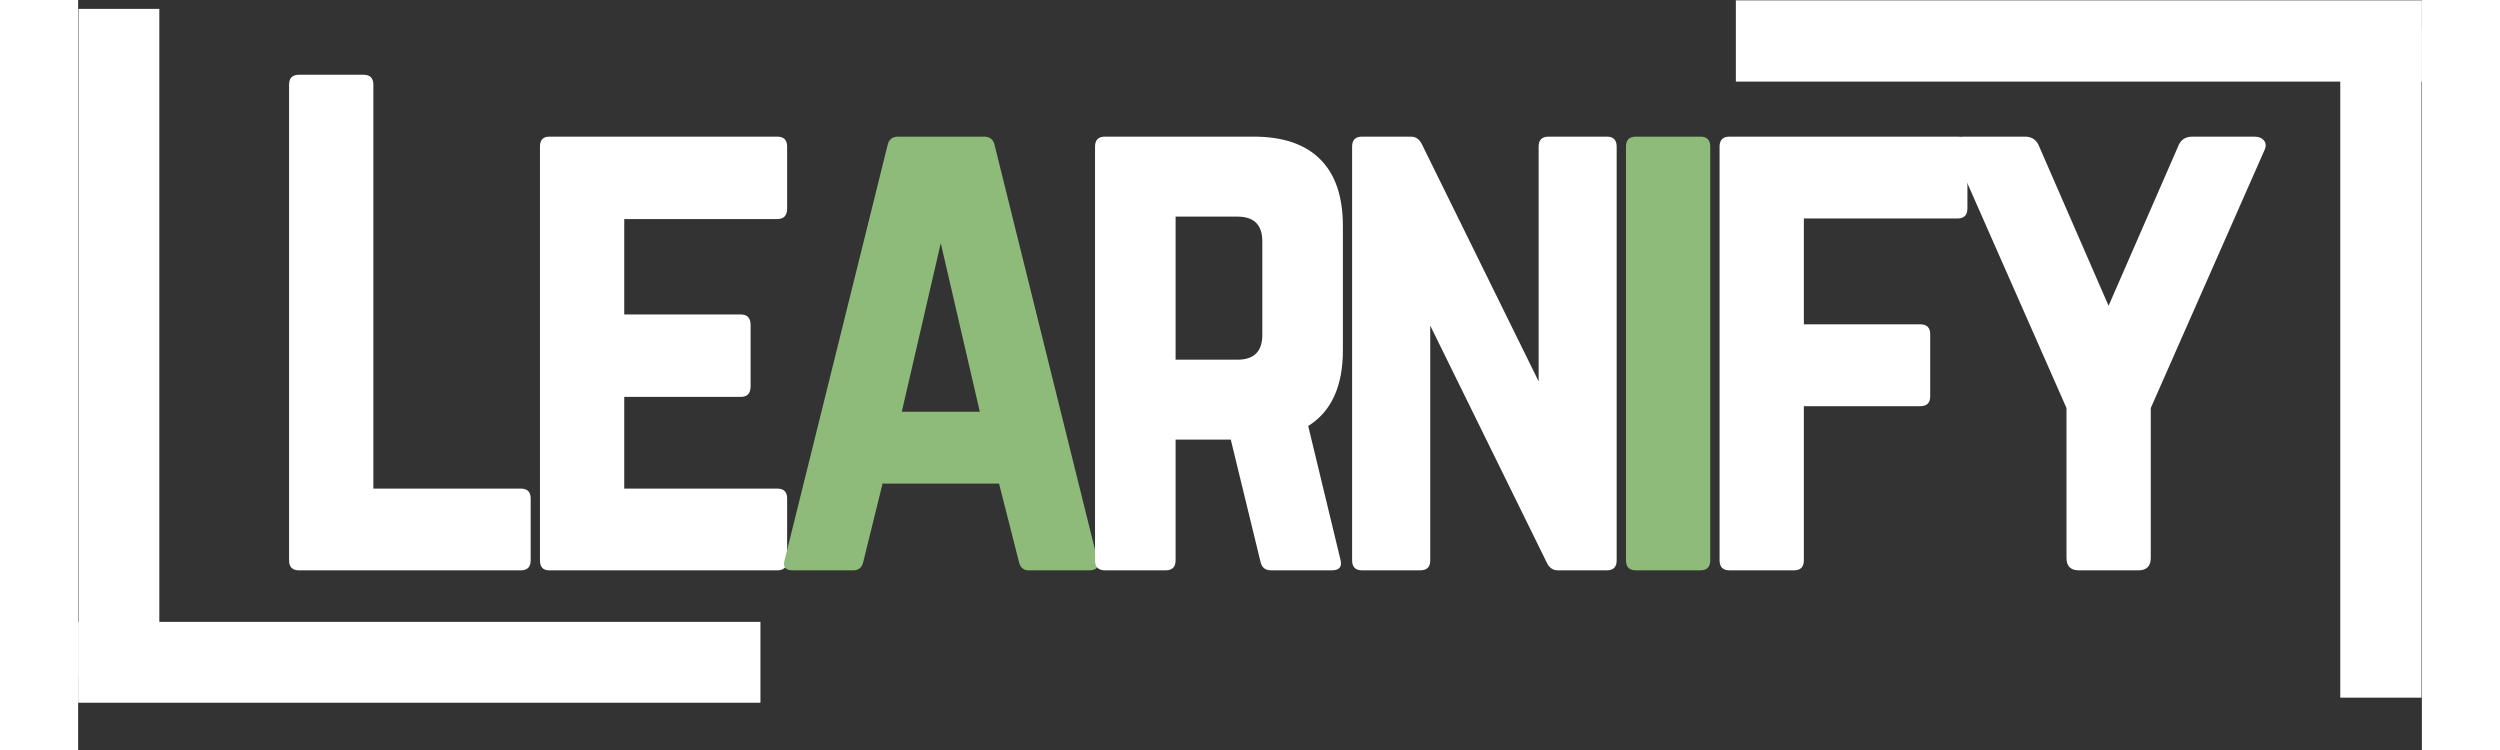 <svg xmlns="http://www.w3.org/2000/svg" xmlns:xlink="http://www.w3.org/1999/xlink" width="500" zoomAndPan="magnify" viewBox="0 0 375 120" height="150" preserveAspectRatio="xMidYMid meet" version="1.2"><rect x="0" y="0" width="375" height="120" fill="#333333" stroke="none"/><defs><clipPath id="c2233fee07"><path d="M 0 99 L 116 99 L 116 112.5 L 0 112.5 Z M 0 99 "/></clipPath><clipPath id="88d3401c29"><path d="M 0 0 L 13 0 L 13 112.5 L 0 112.5 Z M 0 0 "/></clipPath><clipPath id="403297c864"><path d="M 361 0 L 375 0 L 375 112.5 L 361 112.5 Z M 361 0 "/></clipPath></defs><g id="3a1bc552b9"><g style="fill:#ffffff;fill-opacity:1;"><g transform="translate(28.799, 91.253)"><path style="stroke:none" d="M 18.438 -13.078 L 18.438 -77.719 C 18.438 -78.77 17.906 -79.297 16.844 -79.297 L 6.547 -79.297 C 5.484 -79.297 4.953 -78.77 4.953 -77.719 L 4.953 -1.594 C 4.953 -0.531 5.484 0 6.547 0 L 42.031 0 C 43.082 0 43.609 -0.531 43.609 -1.594 L 43.609 -11.5 C 43.609 -12.551 43.082 -13.078 42.031 -13.078 Z M 18.438 -13.078 "/></g></g><g style="fill:#ffffff;fill-opacity:1;"><g transform="translate(68.941, 91.253)"><path style="stroke:none" d="M 44.5 -67.797 L 44.5 -57.891 C 44.5 -56.766 43.973 -56.203 42.922 -56.203 L 18.438 -56.203 L 18.438 -40.938 L 37.078 -40.938 C 38.129 -40.938 38.656 -40.375 38.656 -39.25 L 38.656 -29.438 C 38.656 -28.312 38.129 -27.75 37.078 -27.75 L 18.438 -27.75 L 18.438 -13.078 L 42.922 -13.078 C 43.973 -13.078 44.5 -12.551 44.5 -11.5 L 44.5 -1.594 C 44.5 -0.531 43.973 0 42.922 0 L 6.438 0 C 5.445 0 4.953 -0.531 4.953 -1.594 L 4.953 -67.797 C 4.953 -68.859 5.445 -69.391 6.438 -69.391 L 42.922 -69.391 C 43.973 -69.391 44.5 -68.859 44.5 -67.797 Z M 44.5 -67.797 "/></g></g><g style="fill:#8ebb7a;fill-opacity:1;"><g transform="translate(109.975, 91.253)"><path style="stroke:none" d="M 51.75 0 L 42.125 0 C 41.27 0 40.742 -0.461 40.547 -1.391 L 37.375 -13.875 L 18.734 -13.875 L 15.656 -1.391 C 15.457 -0.461 14.93 0 14.078 0 L 4.359 0 C 3.172 0 2.742 -0.562 3.078 -1.688 L 19.531 -68 C 19.727 -68.926 20.289 -69.391 21.219 -69.391 L 34.984 -69.391 C 35.91 -69.391 36.473 -68.926 36.672 -68 L 53.125 -1.688 C 53.457 -0.562 53 0 51.75 0 Z M 34.297 -25.375 L 28.047 -52.344 L 21.812 -25.375 Z M 34.297 -25.375 "/></g></g><g style="fill:#ffffff;fill-opacity:1;"><g transform="translate(157.752, 91.253)"><path style="stroke:none" d="M 44.609 -55.109 L 44.609 -35.188 C 44.609 -29.438 42.758 -25.406 39.062 -23.094 L 44.203 -1.781 C 44.535 -0.594 44.078 0 42.828 0 L 33.109 0 C 32.18 0 31.617 -0.461 31.422 -1.391 L 26.672 -20.922 L 17.844 -20.922 L 17.844 -1.594 C 17.844 -0.531 17.312 0 16.25 0 L 6.547 0 C 5.484 0 4.953 -0.531 4.953 -1.594 L 4.953 -67.797 C 4.953 -68.859 5.484 -69.391 6.547 -69.391 L 30.328 -69.391 C 35.023 -69.391 38.578 -68.18 40.984 -65.766 C 43.398 -63.359 44.609 -59.805 44.609 -55.109 Z M 17.844 -33.703 L 27.75 -33.703 C 30.395 -33.703 31.719 -35.023 31.719 -37.672 L 31.719 -52.641 C 31.719 -55.273 30.395 -56.594 27.75 -56.594 L 17.844 -56.594 Z M 17.844 -33.703 "/></g></g><g style="fill:#ffffff;fill-opacity:1;"><g transform="translate(198.885, 91.253)"><path style="stroke:none" d="M 36.375 -69.391 L 45.703 -69.391 C 46.754 -69.391 47.281 -68.859 47.281 -67.797 L 47.281 -1.594 C 47.281 -0.531 46.754 0 45.703 0 L 37.859 0 C 37.066 0 36.473 -0.426 36.078 -1.281 L 17.453 -39.156 L 17.453 -1.594 C 17.453 -0.531 16.922 0 15.859 0 L 6.547 0 C 5.484 0 4.953 -0.531 4.953 -1.594 L 4.953 -67.797 C 4.953 -68.859 5.484 -69.391 6.547 -69.391 L 14.375 -69.391 C 15.164 -69.391 15.758 -68.957 16.156 -68.094 L 34.797 -30.234 L 34.797 -67.797 C 34.797 -68.859 35.32 -69.391 36.375 -69.391 Z M 36.375 -69.391 "/></g></g><g style="fill:#8ebb7a;fill-opacity:1;"><g transform="translate(242.702, 91.253)"><path style="stroke:none" d="M 6.547 0 L 16.844 0 C 17.906 0 18.438 -0.531 18.438 -1.594 L 18.438 -67.797 C 18.438 -68.859 17.906 -69.391 16.844 -69.391 L 6.547 -69.391 C 5.484 -69.391 4.953 -68.859 4.953 -67.797 L 4.953 -1.594 C 4.953 -0.531 5.484 0 6.547 0 Z M 6.547 0 "/></g></g><g style="fill:#ffffff;fill-opacity:1;"><g transform="translate(257.678, 91.253)"><path style="stroke:none" d="M 44.609 -67.797 L 44.609 -57.891 C 44.609 -56.828 44.078 -56.297 43.016 -56.297 L 18.438 -56.297 L 18.438 -39.359 L 37.078 -39.359 C 38.129 -39.359 38.656 -38.828 38.656 -37.766 L 38.656 -27.859 C 38.656 -26.797 38.129 -26.266 37.078 -26.266 L 18.438 -26.266 L 18.438 -1.594 C 18.438 -0.531 17.906 0 16.844 0 L 6.547 0 C 5.484 0 4.953 -0.531 4.953 -1.594 L 4.953 -67.797 C 4.953 -68.859 5.484 -69.391 6.547 -69.391 L 43.016 -69.391 C 44.078 -69.391 44.609 -68.859 44.609 -67.797 Z M 44.609 -67.797 "/></g></g><g style="fill:#ffffff;fill-opacity:1;"><g transform="translate(298.811, 91.253)"><path style="stroke:none" d="M 39.453 -69.391 L 49.359 -69.391 C 50.086 -69.391 50.617 -69.172 50.953 -68.734 C 51.285 -68.305 51.285 -67.766 50.953 -67.109 L 32.812 -25.969 L 32.812 -1.984 C 32.812 -0.66 32.148 0 30.828 0 L 21.312 0 C 19.988 0 19.328 -0.66 19.328 -1.984 L 19.328 -25.969 L 1.188 -67.109 C 0.926 -67.766 0.941 -68.305 1.234 -68.734 C 1.535 -69.172 2.051 -69.391 2.781 -69.391 L 12.688 -69.391 C 13.812 -69.391 14.57 -68.859 14.969 -67.797 L 26.062 -42.328 L 37.172 -67.797 C 37.566 -68.859 38.328 -69.391 39.453 -69.391 Z M 39.453 -69.391 "/></g></g><g clip-rule="nonzero" clip-path="url(#c2233fee07)"><path style="fill:none;stroke-width:10;stroke-linecap:butt;stroke-linejoin:miter;stroke:#ffffff;stroke-opacity:1;stroke-miterlimit:4;" d="M 0 5.001 L 84.432 5.001 " transform="matrix(1.293,0,0,1.293,0,99.501)"/></g><g clip-rule="nonzero" clip-path="url(#88d3401c29)"><path style="fill:none;stroke-width:10;stroke-linecap:butt;stroke-linejoin:miter;stroke:#ffffff;stroke-opacity:1;stroke-miterlimit:4;" d="M -0 5.001 L 82.465 5.001 " transform="matrix(0,1.293,-1.293,0,12.992,1.414)"/></g><path style="fill:none;stroke-width:10;stroke-linecap:butt;stroke-linejoin:miter;stroke:#ffffff;stroke-opacity:1;stroke-miterlimit:4;" d="M -0 4.999 L 84.433 4.999 " transform="matrix(-1.3,0,0,-1.3,375,13.053)"/><g clip-rule="nonzero" clip-path="url(#403297c864)"><path style="fill:none;stroke-width:10;stroke-linecap:butt;stroke-linejoin:miter;stroke:#ffffff;stroke-opacity:1;stroke-miterlimit:4;" d="M 0.001 4.999 L 82.465 4.999 " transform="matrix(0,-1.299,1.299,0,361.943,111.626)"/></g></g></svg>
